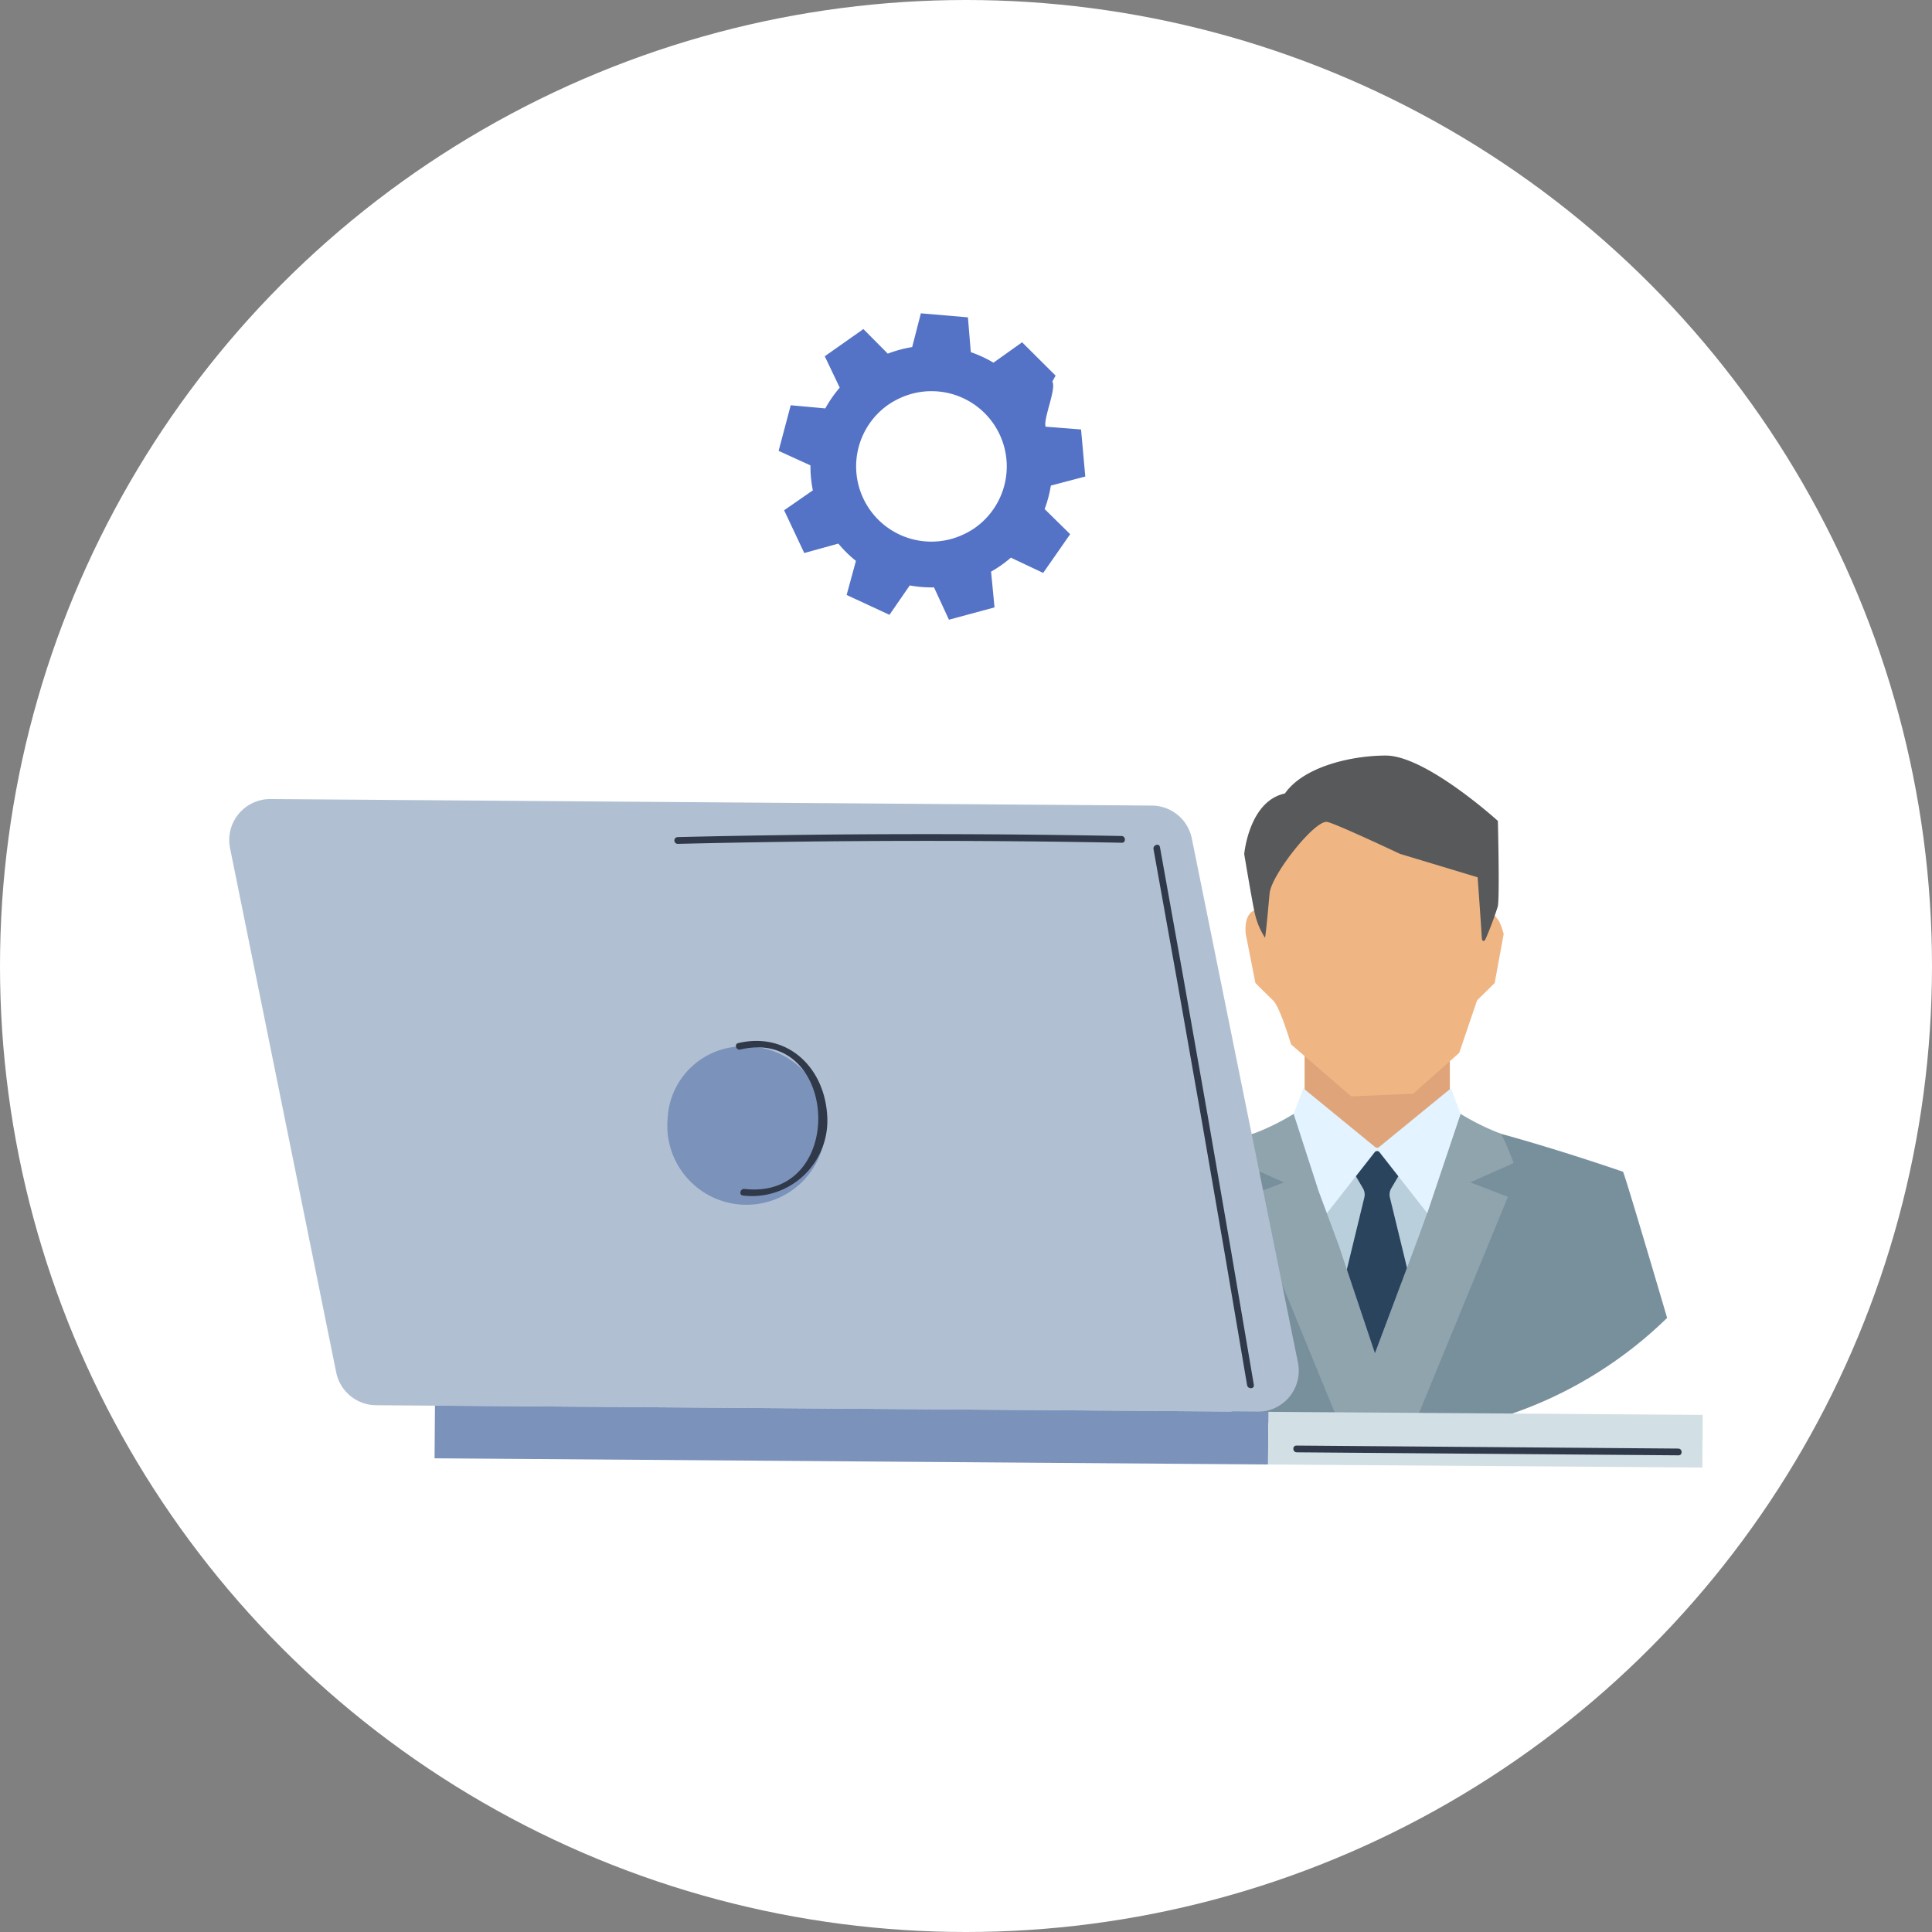 <svg xmlns="http://www.w3.org/2000/svg" xmlns:xlink="http://www.w3.org/1999/xlink" width="162" height="162" viewBox="0 0 162 162">
  <rect x="0" y="0" width="162" height="162" fill="#808080" stroke="none"/>
  <defs>
    <clipPath id="clip-path">
      <rect id="Rectángulo_366793" data-name="Rectángulo 366793" width="73.99" height="85.108" transform="translate(-8 -9)" fill="none"/>
    </clipPath>
  </defs>
  <g id="Grupo_1033333" data-name="Grupo 1033333" transform="translate(-1070 -18393)">
    <circle id="Elipse_8588" data-name="Elipse 8588" cx="81" cy="81" r="81" transform="translate(1070 18393)" fill="#fff"/>
    <g id="Grupo_1033283" data-name="Grupo 1033283" transform="translate(-4 3)">
      <g id="Grupo_1033282" data-name="Grupo 1033282" transform="translate(1134 18429.354)">
        <g id="Grupo_1033281" data-name="Grupo 1033281" transform="translate(31 5)" clip-path="url(#clip-path)">
          <path id="Trazado_781212" data-name="Trazado 781212" d="M23.792,20.871l.006.155a.914.914,0,0,0-.015-.155Z" fill="#f66800"/>
          <path id="Trazado_781213" data-name="Trazado 781213" d="M18.393,43.516v5.11l6.634,5.523,2.115-2.17,3.428-3.518V42.856Z" fill="#dfa479"/>
          <path id="Trazado_781214" data-name="Trazado 781214" d="M35.084,33.965a6.05,6.05,0,0,0-.354-1.011,2.387,2.387,0,0,0-.625-.724c-.219-.171-.6-.26-.68-.5s.172-.884.205-1.162a4.242,4.242,0,0,0,.014-1.062c-.234-1.745-2.031-2.929-3.722-3.52s-3.109-3.555-4.832-3.01a4.217,4.217,0,0,0-.524-.123,16.66,16.66,0,0,0-6.665.572c-1.691.592-2.712,4.336-2.946,6.081-.072.538.191,1.154.086,1.659-.108.528-.677.666-1.067.934-.7.482-.518,1.855-.518,1.855l.812,4.121s.932.928,1.475,1.45c.6.579,1.508,3.689,1.508,3.689L22.3,47.577l5.19-.22,3.865-3.424,1.5-4.407,1.476-1.45Z" fill="#efb683"/>
          <path id="Trazado_781215" data-name="Trazado 781215" d="M14.214,32.209a6.167,6.167,0,0,0,.86,2.066c.119-.664.325-3.171.388-3.749.171-1.548,3.753-6.1,4.807-5.962.623.084,6.12,2.679,6.12,2.679L32.9,29.207s.253,3.444.356,5.112c.005.088.027.2.111.22.1.027.176-.092.213-.189a28.044,28.044,0,0,0,1.007-2.68c.174-.683.01-7.191.01-7.191S28.563,19,25.2,19c-2.822,0-6.866.9-8.461,3.181-3.018.641-3.41,5.081-3.41,5.081s.679,4.078.883,4.943" fill="#58595b"/>
          <path id="Trazado_781216" data-name="Trazado 781216" d="M25.215,70.941,30.57,57.948l-5.589-5.657h-.753s-5.877,5.6-5.835,6.007l5.8,12.643Z" fill="#b9d0dc"/>
          <path id="Trazado_781217" data-name="Trazado 781217" d="M27.532,64.236l-1.988-8.183a1.03,1.03,0,0,1,.116-.766L26.415,54a.2.2,0,0,0-.052-.225l-.871-.786a2.166,2.166,0,0,1-.55-.578c-.083-.167-.308-.541-.57-.382-.229.139-.305.357-.454.541a4.969,4.969,0,0,1-.558.5l-.778.7A.194.194,0,0,0,22.53,54l.755,1.287a1.025,1.025,0,0,1,.116.766l-1.988,8.183a.186.186,0,0,0,.009.123l2.753,6.416a.453.453,0,0,0,.594,0l2.754-6.416a.192.192,0,0,0,.009-.123" fill="#2a445d"/>
          <path id="Trazado_781218" data-name="Trazado 781218" d="M24.123,76.108c-.248,0-.5-.008-.75-.016-.56-.013-1.114-.043-1.666-.086A34.835,34.835,0,0,1,6.188,71.09c-.175-.1-.343-.2-.518-.321A35.034,35.034,0,0,1,0,66.355S3.727,53.976,3.851,53.9c2.609-1.3,5.867-1.978,10.219-3.179,1.369-.371,2.49-.675,3.094-.843.116-.03.211-.058.284-.073.138-.036.2-.058.2-.058l1.914,5.767.342,1.026.3.909,1.652,4.967,2.264,6.814.051,1.55.007.131.175,5.2Z" fill="#78909c"/>
          <path id="Trazado_781219" data-name="Trazado 781219" d="M48.791,66.151a34.935,34.935,0,0,1-19.835,9.644c-.27.029-.546.065-.815.094-.307.036-.612.066-.918.1-.946.08-1.907.124-2.868.124h-.233V69.227l.27.808v-.124l2.642-7.724,1.579-4.633.066-.188.342-.989,2.271-6.633s.066.022.2.058c.08.022.175.051.291.08.6.167,1.725.473,3.087.836,4.352,1.2,8.526,2.6,10.219,3.179.105.035,3.7,12.254,3.7,12.254" fill="#78909c"/>
          <path id="Trazado_781220" data-name="Trazado 781220" d="M30.663,46.9,24.635,51.83a.261.261,0,0,1-.324,0L18.284,46.9l-1.348,3.579,2.6,7.82,4.735-6.041a.258.258,0,0,1,.4,0L29.406,58.3l2.6-7.82Z" fill="#e3f3ff"/>
          <path id="Trazado_781221" data-name="Trazado 781221" d="M32.282,54.79,35.441,56,27.223,75.983c-.946.08-1.907.124-2.868.124h-.233c-.247,0-.5-.007-.75-.015-.56-.014-1.113-.043-1.666-.087L13.5,56l3.159-1.208-3.632-1.621a22.337,22.337,0,0,1,1.041-2.451,19.882,19.882,0,0,0,3.406-1.673l2.09,6.466.371,1,.327.873.99,2.669.685,2.036L24.29,69.11l2.686-7.156.713-1.9.924-2.495.066-.189.335-1,2.46-7.316v-.008a20.051,20.051,0,0,0,3.4,1.673,21.208,21.208,0,0,1,1.041,2.451Z" fill="#90a4ae"/>
        </g>
      </g>
      <path id="Trazado_781224" data-name="Trazado 781224" d="M57.3,13.683l-.356-3.945-2.97-.233c-.221-.64.921-3.181.562-3.783l.273-.5L52,2.427,49.6,4.138a10.1,10.1,0,0,0-1.9-.882L47.459.337,43.513,0l-.73,2.83a10.129,10.129,0,0,0-2.044.552L38.693,1.319l-.093.066L35.454,3.6l1.255,2.631A10.25,10.25,0,0,0,35.5,7.972l-2.9-.264-1.015,3.825,2.67,1.217a10.12,10.12,0,0,0,.2,2.093l-2.409,1.67L33.736,20.1l2.857-.791a10.09,10.09,0,0,0,1.474,1.45l-.779,2.857,3.592,1.665,1.7-2.465a10.351,10.351,0,0,0,2.036.165l1.251,2.71,3.821-1.034-.146-1.525L49.4,21.66c.284-.163.566-.34.838-.529q.43-.306.821-.643l2.71,1.279,2.263-3.249-2.142-2.107a10.083,10.083,0,0,0,.522-1.967ZM48.031,18a6.417,6.417,0,0,1-.828.483,6.309,6.309,0,0,1-6.438-10.81,6.389,6.389,0,0,1,.773-.456A6.309,6.309,0,0,1,48.031,18" transform="translate(1107.703 18416.273)" fill="#5573c6"/>
    </g>
    <g id="Grupo_1033280" data-name="Grupo 1033280" transform="translate(1089.226 18460)">
      <path id="Trazado_769353" data-name="Trazado 769353" d="M442.808,282.583l-73.9-.547a3.438,3.438,0,0,1-3.344-2.755l-8.9-43.954a3.437,3.437,0,0,1,3.4-4.119l73.9.547a3.436,3.436,0,0,1,3.344,2.755l8.9,43.954a3.438,3.438,0,0,1-3.4,4.119" transform="translate(-356.6 -231.207)" fill="#b0c0d2"/>
      <path id="Trazado_769354" data-name="Trazado 769354" d="M388.991,255.5a6.637,6.637,0,1,0,6.657-6.012,6.354,6.354,0,0,0-6.657,6.012" transform="translate(-352.234 -228.741)" fill="#7b92ba"/>
      <path id="Trazado_781211" data-name="Trazado 781211" d="M0,0H4.414V69.889H0Z" transform="translate(17.213 55.28) rotate(-89.576)" fill="#7b92ba"/>
      <rect id="Rectángulo_363003" data-name="Rectángulo 363003" width="4.414" height="36.417" transform="matrix(0.007, -1, 1, 0.007, 87.1, 55.799)" fill="#d2e0e6"/>
      <path id="Trazado_769355" data-name="Trazado 769355" d="M426.982,233.954q-18.618-.354-37.234.093a.284.284,0,0,0,.024.567q18.616-.448,37.234-.094c.365.008.34-.559-.024-.566" transform="translate(-352.168 -230.855)" fill="#303949"/>
      <path id="Trazado_769356" data-name="Trazado 769356" d="M425.434,234.776c-.065-.357-.6-.182-.54.174q4.06,22.45,7.848,44.947c.059.356.628.337.566-.023q-3.8-22.572-7.874-45.1" transform="translate(-347.398 -230.751)" fill="#303949"/>
      <path id="Trazado_769357" data-name="Trazado 769357" d="M394.229,249.261c-.355.084-.18.624.174.54,8.3-1.96,9.005,12.658.351,11.689-.36-.041-.49.512-.128.553a6.324,6.324,0,0,0,7.072-6.557c-.171-4.178-3.345-7.2-7.468-6.225" transform="translate(-351.555 -228.796)" fill="#303949"/>
      <path id="Trazado_769358" data-name="Trazado 769358" d="M467.5,279.233l-32.014-.252c-.365,0-.341.564.024.566l32.014.253c.365,0,.34-.565-.024-.567" transform="translate(-346.005 -224.769)" fill="#303949"/>
    </g>
  </g>
</svg>
